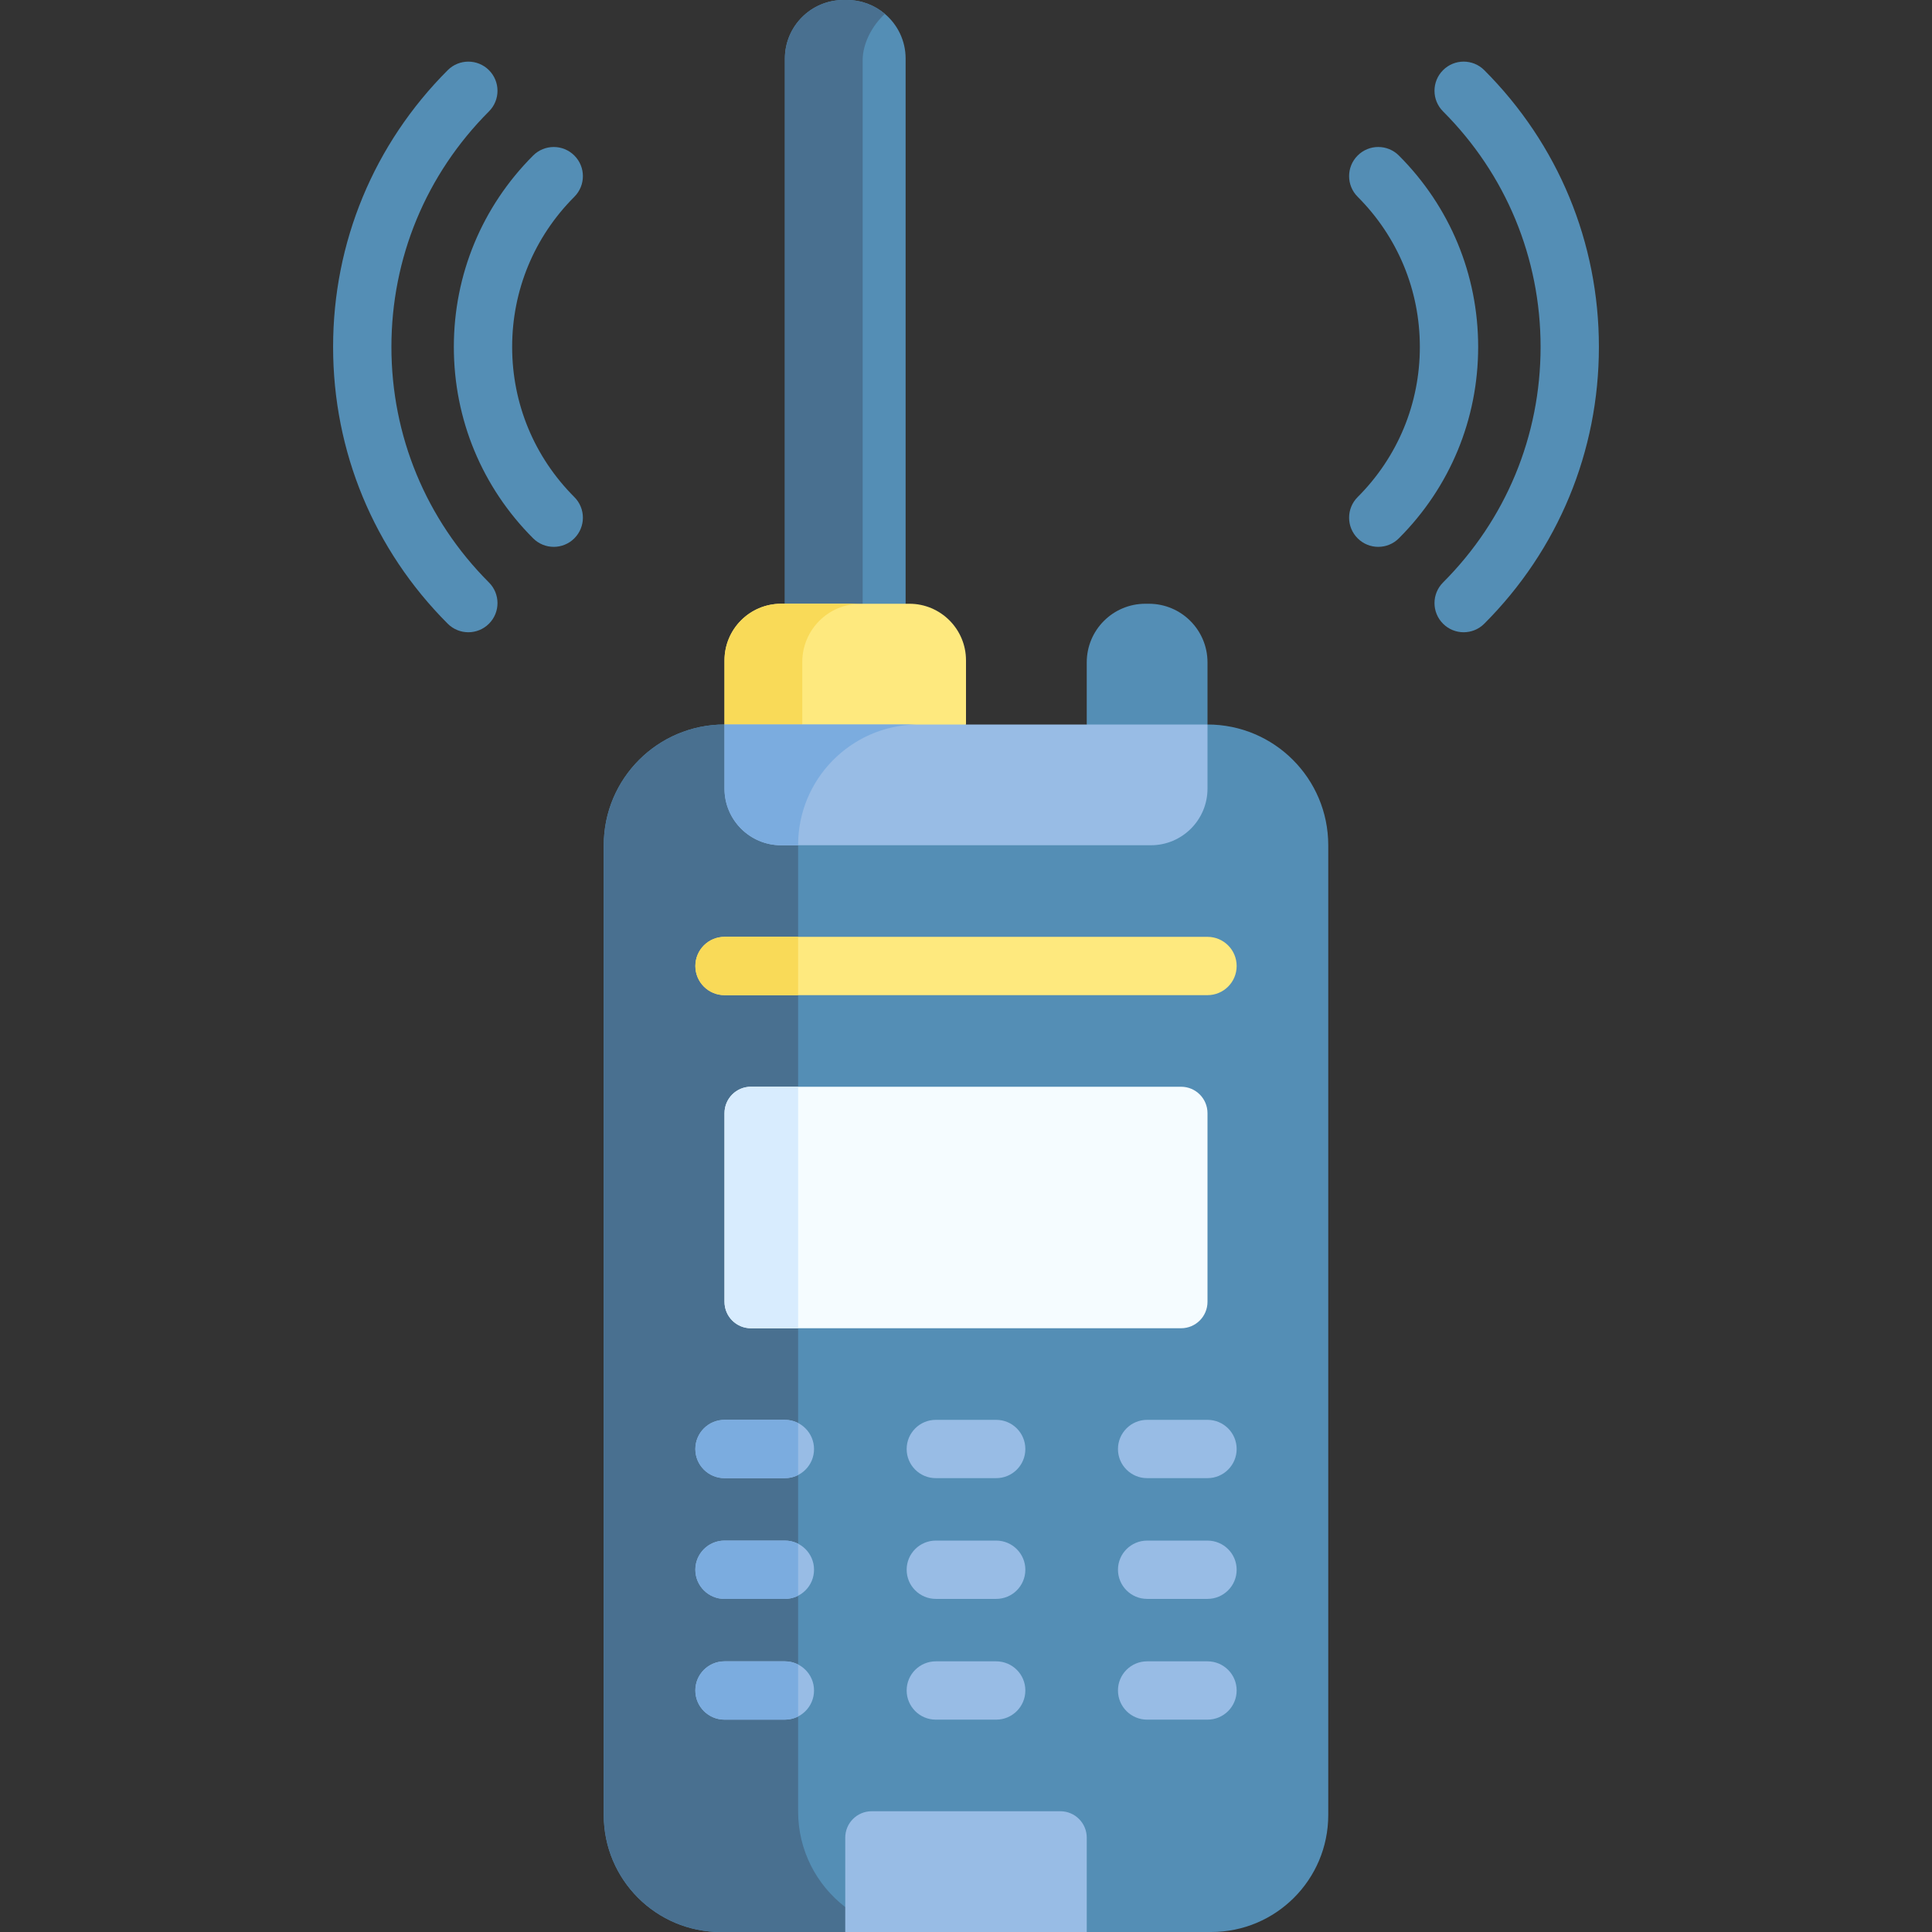 <svg id="Capa_1" enable-background="new 0 0 512 512" height="512" viewBox="0 0 512 512" width="512" xmlns="http://www.w3.org/2000/svg"><rect x="0" y="0" width="512" height="512" fill="#333333" stroke="none"/><path d="m243.44 512h-19.44v-6.61c5.38 4.15 12.12 6.61 19.44 6.61z" fill="#7bacdf"/><g><path d="m352 224v257c0 17.12-13.88 31-31 31h-130c-17.12 0-31-13.88-31-31v-257c0-17.68 14.33-32 32-32l10.88 10h101.81l15.31-10c8.84 0 16.84 3.58 22.63 9.37s9.37 13.79 9.37 22.63z" fill="#548eb5"/><path d="m243.44 512h-52.44c-17.12 0-31-13.88-31-31v-257c0-17.68 14.33-32 32-32l10.88 10h17.34c-5.4 5.72-8.71 13.44-8.71 21.93v256.13c0 10.32 4.9 19.5 12.49 25.33 5.38 4.15 12.12 6.61 19.44 6.61z" fill="#497090"/><path d="m240 15.53v154.47h-32v-154.47c0-8.57 6.95-15.53 15.53-15.53h.94c3.83 0 7.33 1.38 10.03 3.68 3.37 2.85 5.5 7.1 5.5 11.85z" fill="#548eb5"/><path d="m234.5 3.68c-3.23 2.97-5.89 7.68-5.89 12.32v154h-20.61v-154.47c0-8.57 6.95-15.53 15.53-15.53h.94c3.83 0 7.33 1.38 10.03 3.68z" fill="#497090"/><path d="m319.999 191.995-6.499 10h-17.667l-7.834-10v-16.463c0-8.578 6.954-15.531 15.531-15.531h.938c8.578 0 15.531 6.954 15.531 15.531z" fill="#548eb5"/><path d="m256 175v17l-11.13 10h-41.99l-10.88-10v-17c0-8.28 6.72-15 15-15h34c8.28 0 15 6.72 15 15z" fill="#fee97e"/><path d="m228.06 160c-8.54 0-15.45 6.92-15.45 15.45v16.54l-9.73 10-10.87-10-.01-.01v-16.98c0-8.28 6.72-15 15-15z" fill="#f9da58"/><path d="m312.999 351.999h-113.998c-3.866 0-7-3.134-7-7v-49.999c0-3.866 3.134-7 7-7h113.999c3.866 0 7 3.134 7 7v49.999c-.001 3.866-3.135 7-7.001 7z" fill="#f5fcff"/><path d="m211.507 287.997v64.005h-12.501c-3.866 0-7-3.134-7-7v-50.005c0-3.866 3.134-7 7-7z" fill="#d8ecfe"/><g><path d="m208 391.725h-15.999c-4.268 0-7.726-3.459-7.726-7.726s3.459-7.726 7.726-7.726h15.999c4.268 0 7.726 3.459 7.726 7.726s-3.458 7.726-7.726 7.726z" fill="#98bce5"/></g><g><path d="m208 423.725h-15.999c-4.268 0-7.726-3.459-7.726-7.726s3.459-7.726 7.726-7.726h15.999c4.268 0 7.726 3.459 7.726 7.726s-3.458 7.726-7.726 7.726z" fill="#98bce5"/></g><g><path d="m208 455.724h-15.999c-4.268 0-7.726-3.459-7.726-7.726s3.459-7.726 7.726-7.726h15.999c4.268 0 7.726 3.459 7.726 7.726s-3.458 7.726-7.726 7.726z" fill="#98bce5"/></g><g><path d="m211.51 377.11v13.78c-1.05.54-2.24.84-3.51.84h-16c-4.27 0-7.73-3.46-7.73-7.73s3.46-7.73 7.73-7.73h16c1.27 0 2.46.3 3.51.84z" fill="#7bacdf"/></g><g><path d="m211.51 409.11v13.78c-1.05.54-2.24.84-3.51.84h-16c-4.27 0-7.73-3.46-7.73-7.73s3.46-7.73 7.73-7.73h16c1.27 0 2.46.3 3.51.84z" fill="#7bacdf"/></g><g><path d="m211.51 441.11v13.77c-1.05.54-2.24.84-3.51.84h-16c-4.27 0-7.73-3.45-7.73-7.72s3.46-7.73 7.73-7.73h16c1.27 0 2.46.3 3.51.84z" fill="#7bacdf"/></g><g><path d="m264 391.725h-16c-4.268 0-7.726-3.459-7.726-7.726s3.459-7.726 7.726-7.726h16c4.268 0 7.726 3.459 7.726 7.726s-3.458 7.726-7.726 7.726z" fill="#98bce5"/></g><g><path d="m264 423.725h-16c-4.268 0-7.726-3.459-7.726-7.726s3.459-7.726 7.726-7.726h16c4.268 0 7.726 3.459 7.726 7.726s-3.458 7.726-7.726 7.726z" fill="#98bce5"/></g><g><path d="m264 455.724h-16c-4.268 0-7.726-3.459-7.726-7.726s3.459-7.726 7.726-7.726h16c4.268 0 7.726 3.459 7.726 7.726s-3.458 7.726-7.726 7.726z" fill="#98bce5"/></g><g><path d="m319.999 391.725h-15.999c-4.268 0-7.726-3.459-7.726-7.726s3.459-7.726 7.726-7.726h15.999c4.268 0 7.726 3.459 7.726 7.726s-3.458 7.726-7.726 7.726z" fill="#98bce5"/></g><g><path d="m319.999 423.725h-15.999c-4.268 0-7.726-3.459-7.726-7.726s3.459-7.726 7.726-7.726h15.999c4.268 0 7.726 3.459 7.726 7.726s-3.458 7.726-7.726 7.726z" fill="#98bce5"/></g><g><path d="m319.999 455.724h-15.999c-4.268 0-7.726-3.459-7.726-7.726s3.459-7.726 7.726-7.726h15.999c4.268 0 7.726 3.459 7.726 7.726s-3.458 7.726-7.726 7.726z" fill="#98bce5"/></g><path d="m320 192v17c0 8.28-6.72 15-15 15h-98c-8.28 0-15-6.72-15-15v-16.99l.01-.01z" fill="#98bce5"/><path d="m243.44 191.99c-.28 0-.55 0-.82.01-17.25.44-31.11 14.57-31.11 31.93v.07h-4.51c-8.28 0-15-6.72-15-15v-16.99l.01-.01v-.01z" fill="#7bacdf"/><g><path d="m319.999 263.726h-127.998c-4.268 0-7.726-3.459-7.726-7.726s3.459-7.726 7.726-7.726h127.998c4.268 0 7.726 3.459 7.726 7.726s-3.458 7.726-7.726 7.726z" fill="#fee97e"/></g><g><path d="m211.507 248.274v15.453h-19.501c-4.275 0-7.726-3.461-7.726-7.726s3.451-7.726 7.726-7.726h19.501z" fill="#f9da58"/></g><path d="m288 511.998h-64v-25c0-3.866 3.134-7 7-7h50c3.866 0 7 3.134 7 7z" fill="#98bce5"/><g><g><g><g><path d="m124.115 167.554c-1.978 0-3.956-.755-5.465-2.265-19.588-19.601-30.375-45.65-30.375-73.35 0-27.694 10.788-53.74 30.375-73.341 3.015-3.018 7.907-3.02 10.927-.003 3.018 3.016 3.02 7.908.003 10.927-16.671 16.682-25.852 38.849-25.852 62.418 0 23.574 9.181 45.744 25.852 62.427 3.017 3.018 3.015 7.91-.003 10.927-1.51 1.507-3.485 2.26-5.462 2.26z" fill="#548eb5"/></g><g><path d="m146.747 144.922c-1.978 0-3.955-.755-5.464-2.264-13.549-13.55-21.011-31.562-21.011-50.718 0-19.145 7.461-37.157 21.009-50.717 3.016-3.018 7.908-3.021 10.927-.005s3.021 7.907.005 10.927c-10.633 10.642-16.488 24.775-16.488 39.795 0 15.028 5.855 29.161 16.486 39.793 3.017 3.017 3.017 7.909-.001 10.927-1.508 1.507-3.486 2.262-5.463 2.262z" fill="#548eb5"/></g></g><g><g><path d="m387.885 167.554c-1.977 0-3.953-.754-5.462-2.262-3.018-3.016-3.02-7.908-.003-10.927 16.671-16.682 25.852-38.852 25.852-62.427 0-23.568-9.181-45.735-25.852-62.418-3.017-3.018-3.015-7.91.003-10.927 3.019-3.017 7.909-3.016 10.927.003 19.588 19.601 30.375 45.647 30.375 73.341 0 27.7-10.788 53.749-30.375 73.35-1.508 1.512-3.487 2.267-5.465 2.267z" fill="#548eb5"/></g><g><path d="m365.253 144.922c-1.977 0-3.955-.755-5.463-2.263-3.018-3.017-3.018-7.909-.001-10.927 10.631-10.632 16.486-24.765 16.486-39.793 0-15.02-5.855-29.153-16.488-39.796-3.016-3.019-3.014-7.91.005-10.927 3.018-3.016 7.91-3.013 10.927.005 13.548 13.56 21.009 31.572 21.009 50.717 0 19.156-7.462 37.168-21.011 50.718-1.51 1.511-3.488 2.266-5.464 2.266z" fill="#548eb5"/></g></g></g></g></g></svg>